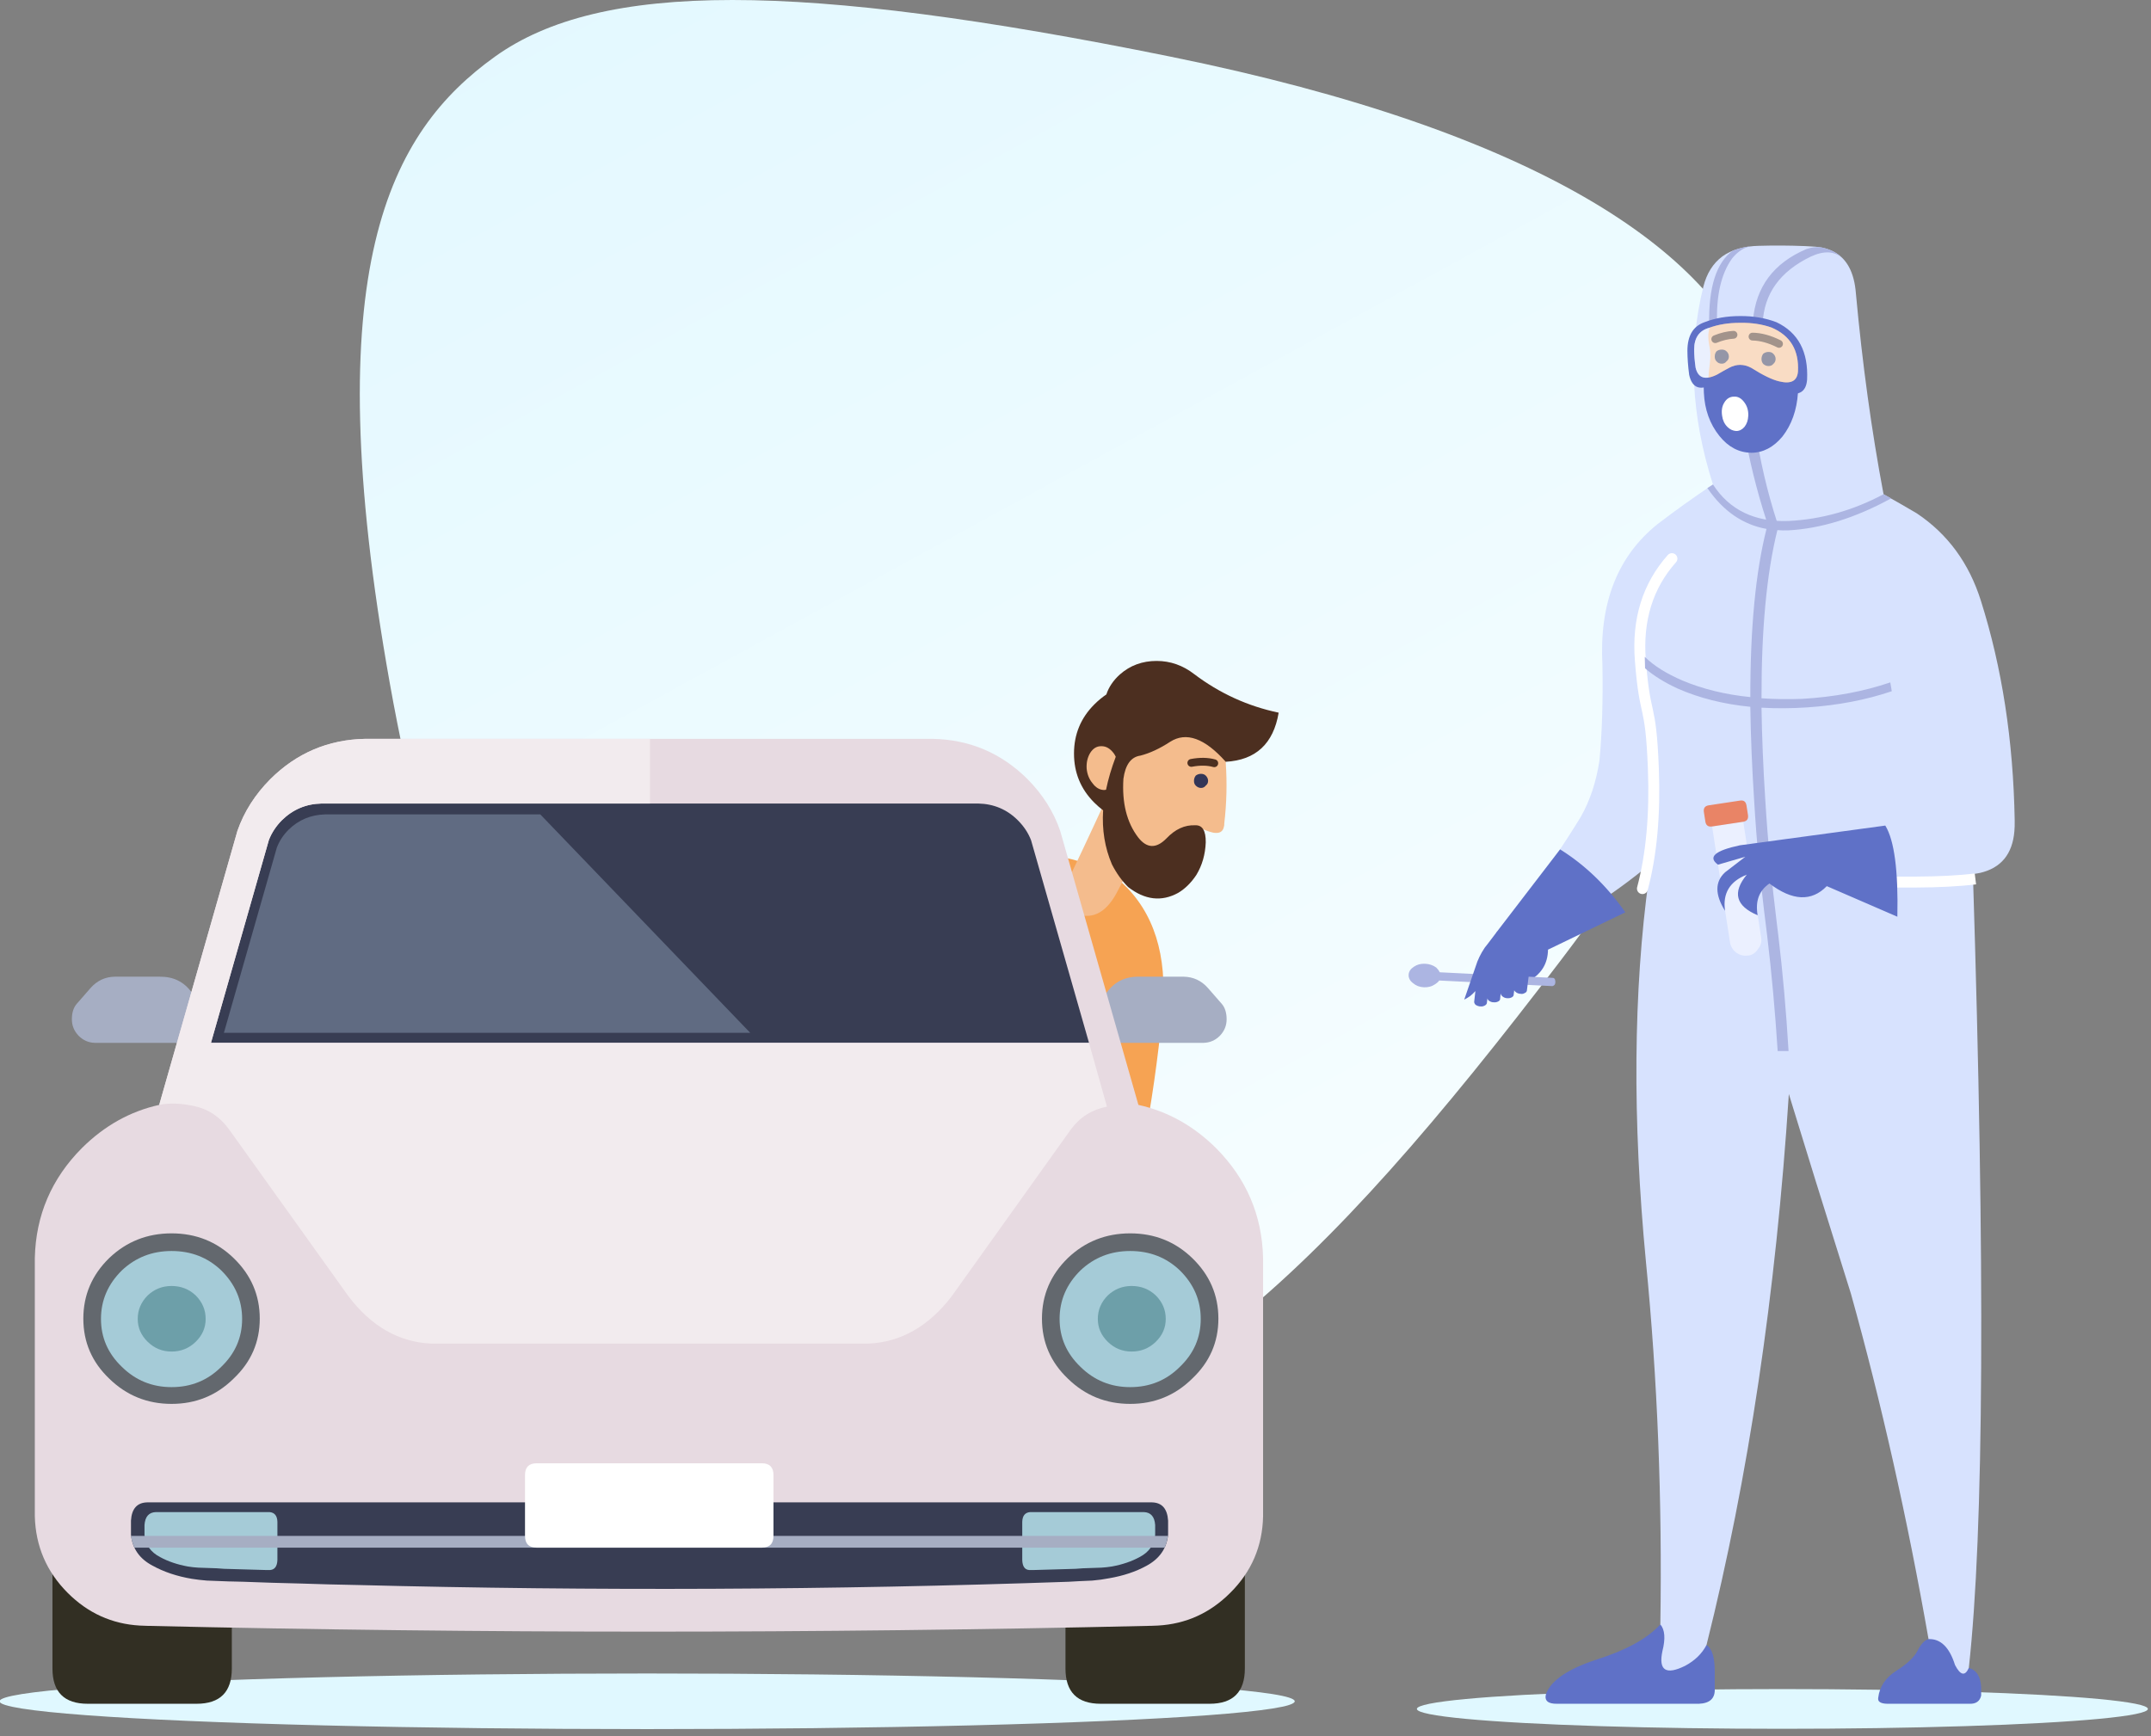 <?xml version="1.0" encoding="UTF-8"?>
<svg width="275px" height="222px" viewBox="0 0 275 222" version="1.1" xmlns="http://www.w3.org/2000/svg" xmlns:xlink="http://www.w3.org/1999/xlink">
    <rect x="0" y="0" width="275" height="222" fill="#808080" stroke="none"/>
    <!-- Generator: Sketch 64 (93537) - https://sketch.com -->
    <title>Group 4</title>
    <desc>Created with Sketch.</desc>
    <defs>
        <linearGradient x1="2.473%" y1="0%" x2="52.883%" y2="92.253%" id="linearGradient-1">
            <stop stop-color="#E2F8FF" offset="0%"></stop>
            <stop stop-color="#F5FDFF" offset="100%"></stop>
        </linearGradient>
    </defs>
    <g id="Page-1" stroke="none" stroke-width="1" fill="none" fill-rule="evenodd">
        <g id="*-00.02.01.-Intro-I---v02" transform="translate(-23, -109)">
            <g id="Group-4" transform="translate(22, 109)">
                <path d="M64.294,7.231 C77.747,-2.41 103.011,-2.41 150.586,7.231 C198.161,16.873 219.856,32.314 225.493,47.755 C231.13,63.196 230.987,82.822 200.483,122.874 C169.979,162.925 146.58,186 115.447,186 C84.315,186 60.342,140.61 50.842,87.401 C41.342,34.192 50.842,16.873 64.294,7.231 Z" id="Path-2" fill="url(#linearGradient-1)"></path>
                <g id="ig_test" transform="translate(0, 30)">
                    <g id="driver" transform="translate(121.993, 54.4)">
                        <g id="Group" transform="translate(0, 24.06)" fill="#F6A353" fill-rule="nonzero">
                            <g id="Layer82_0_FILL-link">
                                <g id="Layer82_0_FILL">
                                    <path d="M22.481,4.436 L16.767,1.617 C13.133,0.538 7.782,0.225 0.714,0.677 L0.714,36.73 L25.038,38.872 C26.211,32.789 27.075,26.762 27.632,20.79 C28.26,13.687 26.543,8.236 22.481,4.436 Z" id="Path"></path>
                                </g>
                            </g>
                        </g>
                        <g id="Group" transform="translate(14.286, 6.767)" fill="#F4BC8D" fill-rule="nonzero">
                            <g id="Layer81_0_FILL-link">
                                <g id="Layer81_0_FILL">
                                    <path d="M17.105,17.293 C17.603,16.491 18.067,15.676 18.496,14.85 C18.905,15.041 19.344,15.192 19.812,15.301 C20.618,15.453 21.081,15.19 21.203,14.511 C21.237,14.399 21.25,14.274 21.241,14.135 C21.547,11.519 21.609,8.925 21.429,6.353 C21.58,5.622 21.705,4.883 21.805,4.135 L20.639,0.15 L6.015,0.902 L6.015,11.278 C4.028,15.607 2.186,19.517 0.489,23.008 L1.917,25.526 C4.145,26.533 5.987,25.719 7.444,23.083 C8.03,21.984 8.607,20.881 9.173,19.775 L12.669,21.316 L17.105,17.293 Z" id="Path"></path>
                                </g>
                            </g>
                        </g>
                        <g id="Group" transform="translate(15.79, 0)" fill="#4C2F20" fill-rule="nonzero">
                            <g id="Layer80_0_FILL-link">
                                <g id="Layer80_0_FILL">
                                    <path d="M19.925,13.008 C23.764,12.795 26.02,10.702 26.692,6.729 C22.744,5.898 19.147,4.256 15.902,1.805 C14.448,0.677 12.844,0.113 11.09,0.113 C9.261,0.113 7.694,0.689 6.391,1.842 C5.547,2.605 4.971,3.457 4.662,4.399 C4.124,4.76 3.611,5.186 3.12,5.677 C1.391,7.406 0.526,9.499 0.526,11.955 C0.526,14.411 1.391,16.504 3.12,18.233 C3.484,18.597 3.86,18.923 4.248,19.211 C4.091,21.71 4.467,24.016 5.376,26.128 C5.956,27.263 6.646,28.228 7.444,29.023 C9.584,30.683 11.714,30.933 13.835,29.775 C14.714,29.256 15.491,28.492 16.166,27.481 C16.911,26.248 17.312,24.858 17.369,23.308 C17.387,21.811 16.936,21.084 16.015,21.128 C14.685,21.067 13.457,21.631 12.331,22.82 C11.028,24.141 9.825,24.091 8.722,22.669 C7.274,20.768 6.647,18.275 6.842,15.188 C7.09,13.373 7.817,12.383 9.023,12.218 C10.226,11.908 11.491,11.319 12.82,10.451 C14.872,9.14 17.241,9.992 19.925,13.008 Z" id="Path"></path>
                                </g>
                            </g>
                        </g>
                        <g id="Group" transform="translate(17.293, 10.526)" fill="#F4BC8D" fill-rule="nonzero">
                            <g id="Layer79_0_FILL-link">
                                <g id="Layer79_0_FILL">
                                    <path d="M1.391,5.226 C1.793,5.772 2.27,6.061 2.82,6.09 C2.922,6.094 3.022,6.082 3.12,6.053 C3.393,4.712 3.807,3.309 4.361,1.842 C4.292,1.689 4.204,1.539 4.098,1.391 C3.645,0.791 3.131,0.49 2.556,0.489 C1.953,0.467 1.464,0.755 1.09,1.353 C0.746,1.926 0.595,2.59 0.639,3.346 C0.709,4.081 0.96,4.708 1.391,5.226 Z" id="Path"></path>
                                </g>
                            </g>
                        </g>
                        <g id="Group" transform="translate(30.827, 12.03)">
                            <g id="Layer78_0_FILL-link" transform="translate(0.752, 2.256)" fill="#333657" fill-rule="nonzero">
                                <g id="Layer78_0_FILL">
                                    <path d="M1.579,1.767 C1.779,1.617 1.88,1.416 1.88,1.165 C1.88,0.915 1.779,0.689 1.579,0.489 C1.429,0.338 1.228,0.263 0.977,0.263 C0.727,0.263 0.501,0.338 0.301,0.489 C0.15,0.689 0.075,0.915 0.075,1.165 C0.075,1.416 0.15,1.617 0.301,1.767 C0.501,1.967 0.727,2.068 0.977,2.068 C1.228,2.068 1.429,1.967 1.579,1.767 Z" id="Path"></path>
                                </g>
                            </g>
                            <g id="Layer78_0_1_STROKES-link" stroke="#4C2F20" stroke-linecap="round" stroke-linejoin="round">
                                <path d="M0.489,1.12 C1.591,0.911 2.569,0.926 3.421,1.165" id="Layer78_0_1_STROKES"></path>
                            </g>
                        </g>
                    </g>
                    <g id="car" transform="translate(0.94, 64.174)">
                        <ellipse id="Oval" fill="#E0F8FF" cx="82.794" cy="123.369" rx="82.794" ry="3.556"></ellipse>
                        <g id="Group" transform="translate(6.767, 87.219)" fill="#322F23" fill-rule="nonzero">
                            <g id="Layer75_0_FILL-link">
                                <g id="Layer75_0_FILL">
                                    <path d="M18.421,0 L4.511,0 C1.504,0 0,1.504 0,4.511 L0,31.955 C0,34.963 1.504,36.466 4.511,36.466 L18.421,36.466 C21.429,36.466 22.932,34.963 22.932,31.955 L22.932,4.511 C22.932,1.504 21.429,0 18.421,0 M152.445,4.511 C152.445,1.504 150.941,0 147.933,0 L134.023,0 C131.016,0 129.512,1.504 129.512,4.511 L129.512,31.955 C129.512,34.963 131.016,36.466 134.023,36.466 L147.933,36.466 C150.941,36.466 152.445,34.963 152.445,31.955 L152.445,4.511 Z" id="Shape"></path>
                                </g>
                            </g>
                        </g>
                        <g id="Group" transform="translate(9.023, 30.075)" fill="#A6AEC3" fill-rule="nonzero">
                            <g id="Layer74_0_FILL-link">
                                <g id="Layer74_0_FILL">
                                    <path d="M5.714,0.639 C4.497,0.659 3.47,1.135 2.632,2.068 L0.827,4.135 C0.426,4.612 0.226,5.263 0.226,6.09 C0.226,6.892 0.514,7.594 1.09,8.196 C1.673,8.778 2.362,9.079 3.158,9.098 L17.256,9.098 L17.256,4.85 L15.526,2.632 C14.554,1.28 13.188,0.616 11.429,0.639 L5.714,0.639 M145.452,2.068 C144.625,1.14 143.597,0.664 142.369,0.639 L136.655,0.639 C134.901,0.614 133.535,1.278 132.557,2.632 L130.828,4.85 L130.828,9.098 L144.926,9.098 C145.728,9.073 146.417,8.772 146.993,8.196 C147.57,7.594 147.858,6.892 147.858,6.09 C147.858,5.263 147.658,4.612 147.257,4.135 L145.452,2.068 Z" id="Shape"></path>
                                </g>
                            </g>
                        </g>
                        <g id="Group" transform="translate(4.511, 0)" fill="#E7DAE1" fill-rule="nonzero">
                            <g id="Layer73_0_FILL-link">
                                <g id="Layer73_0_FILL">
                                    <path d="M157.031,66.692 C156.906,61.228 154.901,56.542 151.016,52.632 C148.134,49.775 144.825,47.933 141.091,47.106 L131.091,12.068 C130.264,9.637 128.873,7.431 126.918,5.451 C123.56,2.118 119.525,0.401 114.813,0.301 L42.218,0.301 C37.508,0.399 33.473,2.116 30.113,5.451 C28.154,7.424 26.751,9.63 25.902,12.068 L15.902,47.106 C12.191,47.928 8.895,49.77 6.015,52.632 C2.13,56.541 0.125,61.228 0,66.692 L0,99.7 C0.1,103.534 1.504,106.805 4.211,109.512 C6.79,112.091 9.86,113.482 13.421,113.685 C13.753,113.705 14.079,113.717 14.399,113.722 C57.079,114.707 99.761,114.707 142.444,113.722 C142.505,113.722 142.567,113.722 142.632,113.722 C142.945,113.713 143.259,113.701 143.572,113.685 C147.154,113.487 150.236,112.096 152.82,109.512 C155.552,106.805 156.956,103.534 157.031,99.7 L157.031,66.692 Z" id="Path"></path>
                                </g>
                            </g>
                        </g>
                        <g id="Group" transform="translate(10.526, 63.158)" fill="#63686E" fill-rule="nonzero">
                            <g id="Layer72_0_FILL-link">
                                <g id="Layer72_0_FILL">
                                    <path d="M11.466,0.376 C8.358,0.376 5.702,1.429 3.496,3.534 C1.291,5.689 0.188,8.271 0.188,11.278 C0.188,14.286 1.291,16.842 3.496,18.947 C5.702,21.103 8.358,22.181 11.466,22.181 C14.574,22.181 17.218,21.103 19.399,18.947 C21.629,16.842 22.744,14.286 22.744,11.278 C22.744,8.271 21.629,5.689 19.399,3.534 C17.218,1.429 14.574,0.376 11.466,0.376 M141.956,18.947 C144.186,16.842 145.302,14.286 145.302,11.278 C145.302,8.271 144.186,5.689 141.956,3.534 C139.775,1.429 137.131,0.376 134.023,0.376 C130.916,0.376 128.259,1.429 126.053,3.534 C123.848,5.689 122.745,8.271 122.745,11.278 C122.745,14.286 123.848,16.842 126.053,18.947 C128.259,21.103 130.916,22.181 134.023,22.181 C137.131,22.181 139.775,21.103 141.956,18.947 Z" id="Shape"></path>
                                </g>
                            </g>
                        </g>
                        <g id="Group" transform="translate(12.782, 65.414)" fill="#A5CBD7" fill-rule="nonzero">
                            <g id="Layer71_0_FILL-link">
                                <g id="Layer71_0_FILL">
                                    <path d="M9.211,0.376 C6.729,0.376 4.612,1.203 2.857,2.857 C1.078,4.612 0.188,6.679 0.188,9.06 C0.188,11.441 1.078,13.484 2.857,15.188 C4.612,16.917 6.729,17.782 9.211,17.782 C11.717,17.782 13.835,16.917 15.564,15.188 C17.343,13.484 18.233,11.441 18.233,9.06 C18.233,6.679 17.343,4.612 15.564,2.857 C13.835,1.203 11.717,0.376 9.211,0.376 M138.121,15.188 C139.901,13.484 140.79,11.441 140.79,9.06 C140.79,6.679 139.901,4.612 138.121,2.857 C136.392,1.203 134.274,0.376 131.768,0.376 C129.286,0.376 127.169,1.203 125.414,2.857 C123.635,4.612 122.745,6.679 122.745,9.06 C122.745,11.441 123.635,13.484 125.414,15.188 C127.169,16.917 129.286,17.782 131.768,17.782 C134.274,17.782 136.392,16.917 138.121,15.188 Z" id="Shape"></path>
                                </g>
                            </g>
                        </g>
                        <g id="Group" transform="translate(17.293, 69.925)" fill="#6D9FA9" fill-rule="nonzero">
                            <g id="Layer70_0_FILL-link">
                                <g id="Layer70_0_FILL">
                                    <path d="M130.527,7.481 C131.379,6.654 131.805,5.677 131.805,4.549 C131.805,3.396 131.379,2.393 130.527,1.541 C129.675,0.739 128.647,0.338 127.444,0.338 C126.266,0.338 125.251,0.739 124.399,1.541 C123.547,2.393 123.121,3.396 123.121,4.549 C123.121,5.677 123.547,6.654 124.399,7.481 C125.251,8.308 126.266,8.722 127.444,8.722 C128.647,8.722 129.675,8.308 130.527,7.481 M7.782,7.481 C8.634,6.654 9.06,5.677 9.06,4.549 C9.06,3.396 8.634,2.393 7.782,1.541 C6.93,0.739 5.902,0.338 4.699,0.338 C3.521,0.338 2.506,0.739 1.654,1.541 C0.802,2.393 0.376,3.396 0.376,4.549 C0.376,5.677 0.802,6.654 1.654,7.481 C2.506,8.308 3.521,8.722 4.699,8.722 C5.902,8.722 6.93,8.308 7.782,7.481 Z" id="Shape"></path>
                                </g>
                            </g>
                        </g>
                        <g id="Group" transform="translate(16.541, 97.745)" fill="#383D53" fill-rule="nonzero">
                            <g id="Layer69_0_FILL-link">
                                <g id="Layer69_0_FILL">
                                    <path d="M2.331,0.188 C1.045,0.22 0.356,0.997 0.263,2.519 L0.263,4.323 C0.44,6.083 1.355,7.399 3.008,8.271 C4.457,9.076 6.136,9.64 8.045,9.962 C8.66,10.06 9.299,10.135 9.962,10.188 C10.958,10.227 11.948,10.265 12.932,10.301 C13.001,10.303 13.064,10.303 13.12,10.301 C13.621,10.321 14.122,10.333 14.624,10.338 C17.068,10.435 19.512,10.51 21.955,10.564 C24.349,10.648 26.743,10.71 29.136,10.752 C59.575,11.534 89.914,11.396 120.151,10.338 L121.467,10.263 C122.031,10.241 122.595,10.216 123.159,10.188 C123.918,10.125 124.645,10.025 125.339,9.887 C127.14,9.576 128.719,9.05 130.076,8.308 C131.755,7.406 132.683,6.078 132.858,4.323 L132.858,2.519 C132.758,0.99 132.068,0.213 130.79,0.188 L2.331,0.188 Z" id="Path"></path>
                                </g>
                            </g>
                        </g>
                        <g id="Group" transform="translate(18.045, 98.497)" fill="#A5CBD7" fill-rule="nonzero">
                            <g id="Layer68_0_FILL-link">
                                <g id="Layer68_0_FILL">
                                    <path d="M113.722,0.677 C113.071,0.727 112.733,1.14 112.707,1.917 L112.707,6.805 C112.733,7.607 113.021,8.033 113.572,8.083 C113.722,8.083 113.86,8.083 113.986,8.083 C114.086,8.083 114.186,8.083 114.286,8.083 C116.016,8.033 117.758,7.983 119.512,7.932 C119.863,7.907 120.214,7.882 120.565,7.857 C120.615,7.857 120.652,7.857 120.677,7.857 C121.379,7.832 122.093,7.807 122.82,7.782 C123.271,7.757 123.723,7.707 124.174,7.632 C125.527,7.381 126.705,6.98 127.708,6.429 C128.911,5.802 129.575,4.862 129.7,3.609 L129.7,2.331 C129.625,1.253 129.136,0.702 128.234,0.677 L113.722,0.677 M1.955,0.677 C1.053,0.702 0.564,1.253 0.489,2.331 L0.489,3.609 C0.614,4.862 1.278,5.802 2.481,6.429 C3.484,6.98 4.662,7.381 6.015,7.632 C6.466,7.707 6.917,7.757 7.368,7.782 C8.095,7.807 8.81,7.832 9.511,7.857 C9.536,7.857 9.574,7.857 9.624,7.857 C9.975,7.882 10.326,7.907 10.677,7.932 C12.431,7.983 14.173,8.033 15.902,8.083 C16.003,8.084 16.103,8.084 16.203,8.083 C16.336,8.085 16.461,8.085 16.579,8.083 C17.15,8.021 17.451,7.595 17.481,6.805 L17.481,1.917 C17.456,1.144 17.118,0.73 16.466,0.677 L1.955,0.677 Z" id="Shape"></path>
                                </g>
                            </g>
                        </g>
                        <g id="Group" transform="translate(16.541, 101.504)" fill="#A6AEC3" fill-rule="nonzero">
                            <g id="Layer67_0_FILL-link">
                                <g id="Layer67_0_FILL">
                                    <path d="M0.263,0.714 C0.344,1.259 0.494,1.76 0.714,2.218 L132.407,2.218 C132.627,1.759 132.765,1.258 132.82,0.714 L0.263,0.714 Z" id="Path"></path>
                                </g>
                            </g>
                        </g>
                        <g id="Group" transform="translate(66.918, 92.482)" fill="#FFFFFF" fill-rule="nonzero">
                            <g id="Layer66_0_FILL-link">
                                <g id="Layer66_0_FILL">
                                    <path d="M0.263,9.737 C0.263,10.739 0.764,11.241 1.767,11.241 L30.527,11.241 C31.529,11.241 32.03,10.739 32.03,9.737 L32.03,1.955 C32.03,0.952 31.529,0.451 30.527,0.451 L1.767,0.451 C0.764,0.451 0.263,0.952 0.263,1.955 L0.263,9.737 Z" id="Path"></path>
                                </g>
                            </g>
                        </g>
                        <g id="Group" transform="translate(26.316, 8.271)" fill="#383D53" fill-rule="nonzero">
                            <g id="Layer65_0_FILL-link">
                                <g id="Layer65_0_FILL">
                                    <path d="M103.873,2.444 C102.485,1.056 100.793,0.341 98.798,0.301 L14.85,0.301 C12.879,0.341 11.187,1.056 9.774,2.444 C9.028,3.203 8.476,4.043 8.12,4.962 L0.714,30.902 L112.971,30.902 L105.565,5 C105.21,4.069 104.646,3.217 103.873,2.444 Z" id="Path"></path>
                                </g>
                            </g>
                        </g>
                        <g id="Group" transform="translate(28.572, 9.774)" fill="#606B82" fill-rule="nonzero">
                            <g id="Layer64_0_FILL-link">
                                <g id="Layer64_0_FILL">
                                    <path d="M8.384,2.143 C7.707,2.82 7.206,3.584 6.88,4.436 L0.113,28.12 L67.406,28.12 L40.564,0.188 L13.045,0.188 C11.216,0.238 9.662,0.89 8.384,2.143 Z" id="Path"></path>
                                </g>
                            </g>
                        </g>
                        <g id="Group" transform="translate(20.301, 0)" fill="#F2EBEE" fill-rule="nonzero">
                            <g id="Layer63_0_FILL-link">
                                <g id="Layer63_0_FILL">
                                    <path d="M0.113,47.106 C1.448,46.83 2.989,46.893 4.737,47.294 C6.478,47.695 7.92,48.685 9.06,50.263 L24.286,71.542 C27.209,75.422 30.756,77.452 34.925,77.632 L90.752,77.632 C94.913,77.457 98.472,75.439 101.429,71.579 L116.655,50.263 C117.808,48.685 119.349,47.707 121.279,47.331 L118.986,39.173 L6.729,39.173 L14.135,13.233 C14.491,12.314 15.043,11.474 15.79,10.714 C17.202,9.326 18.894,8.612 20.865,8.571 L62.858,8.571 L62.858,0.301 L26.429,0.301 C21.718,0.399 17.683,2.116 14.323,5.451 C12.364,7.424 10.961,9.63 10.113,12.068 L0.113,47.106 Z" id="Path"></path>
                                </g>
                            </g>
                        </g>
                    </g>
                    <g id="sanitario" transform="translate(180.64, 0)">
                        <ellipse id="ss" fill="#E0F8FF" cx="48.234" cy="188.519" rx="46.73" ry="2.54"></ellipse>
                        <g id="Group" transform="translate(18.797, 0.391)">
                            <path d="M26.617,1.038 C28.39,0.985 30.294,0.997 32.331,1.076 C32.752,1.102 33.178,1.127 33.609,1.151 C35.661,1.309 37.115,2.186 37.97,3.783 C38.444,4.674 38.732,5.789 38.835,7.129 C39.66,16.136 40.838,24.695 42.369,32.805 C42.367,32.806 42.365,32.808 42.363,32.809 C43.823,33.618 45.241,34.432 46.617,35.249 C50.563,37.881 53.295,41.603 54.812,46.414 C57.52,54.963 58.961,64.324 59.136,74.497 C59.144,75.056 59.131,75.52 59.098,75.888 C58.853,78.826 57.387,80.606 54.7,81.227 C54.4,81.279 54.099,81.33 53.797,81.377 C55.376,131.596 55.201,165.431 53.271,182.881 L53.271,182.881 L53.534,186.415 L48.121,185.287 L48.121,179.197 C45.402,163.707 42.093,148.983 38.196,135.024 C34.871,124.444 32.227,115.935 30.263,109.498 C28.605,135.063 25.096,158.547 19.737,179.949 L19.737,179.949 L19.624,182.355 L16.316,186.115 L11.353,183.972 L13.835,177.318 C14.084,161.429 13.47,145.978 11.993,130.964 C10.25,112.739 10.375,96.373 12.368,81.866 C12.424,81.283 12.474,80.694 12.519,80.099 C10.078,82.139 7.559,83.969 4.962,85.588 L4.962,85.588 L0.376,79.159 C1.445,77.587 2.535,75.895 3.647,74.084 C4.836,72.004 5.638,69.586 6.053,66.828 C6.382,63.34 6.508,59.28 6.429,54.648 C6.007,46.751 8.35,40.749 13.459,36.64 C15.701,34.921 18.069,33.227 20.561,31.558 C17.759,22.79 17.346,14.372 19.323,6.301 C19.75,4.586 20.565,3.282 21.767,2.392 C22.966,1.53 24.545,1.079 26.504,1.038 C26.548,1.037 26.585,1.037 26.617,1.038 Z" id="Combined-Shape" fill="#D7E2FE" fill-rule="nonzero"></path>
                            <path d="M11.913,83.254 C12.998,78.87 13.374,73.737 13.041,67.854 C12.54,59.029 11.881,61.841 11.137,54.073 C10.641,48.895 11.91,44.538 14.944,41.004" id="Path-3" stroke="#FFFFFF" stroke-width="1.4" stroke-linecap="round" transform="translate(12.988, 62.129) rotate(1) translate(-12.988, -62.129) "></path>
                            <path d="M54.113,81.995 C52.041,82.252 49.411,82.388 46.221,82.402 C43.032,82.415 39.874,82.346 36.748,82.193" id="Path-4" stroke="#FFFFFF" stroke-width="1.4"></path>
                        </g>
                        <g id="Group" transform="translate(17.293, 177.709)" fill="#5F71C7" fill-rule="nonzero">
                            <g id="Layer52_0_FILL-link">
                                <g id="Layer52_0_FILL">
                                    <path d="M20.263,10.15 C21.685,10.094 22.361,9.443 22.293,8.196 L22.293,6.241 C22.322,4.291 21.971,3.088 21.241,2.632 C20.656,3.75 19.741,4.64 18.496,5.301 C16.049,6.509 15.084,5.883 15.602,3.421 C16.007,1.82 15.92,0.679 15.338,0 C13.689,1.797 10.995,3.288 7.256,4.474 C3.545,5.679 1.364,7.158 0.714,8.91 C0.497,9.757 0.973,10.17 2.143,10.15 L20.263,10.15 M53.008,5.188 C52.299,2.924 51.171,1.821 49.624,1.88 C49.132,2.002 48.668,2.49 48.233,3.346 C47.794,4.204 46.879,5.069 45.489,5.94 C44.124,6.831 43.36,7.971 43.196,9.361 C43.092,9.87 43.481,10.133 44.361,10.15 L54.85,10.15 C55.689,10.18 56.19,9.829 56.354,9.098 L56.354,8.045 C56.284,6.662 55.758,5.835 54.775,5.564 C54.292,6.653 53.703,6.528 53.008,5.188 Z" id="Shape"></path>
                                </g>
                            </g>
                        </g>
                        <g id="Group" transform="translate(9.774, 78.46)" fill="#5F71C7" fill-rule="nonzero">
                            <g id="Layer51_0_FILL-link">
                                <g id="Layer51_0_FILL">
                                    <path d="M10.038,0.15 L1.992,10.639 L0,16.692 L5.94,17.03 C7.615,16.149 8.467,14.796 8.496,12.97 L18.384,8.196 C16.003,4.812 13.221,2.13 10.038,0.15 Z" id="Path"></path>
                                </g>
                            </g>
                        </g>
                        <g id="Group" transform="translate(0, 92.746)" fill="#ACB5E2" fill-rule="nonzero">
                            <path d="M0.451,1.88 C0.426,2.306 0.614,2.669 1.015,2.97 C1.391,3.296 1.855,3.471 2.406,3.496 C2.957,3.521 3.446,3.383 3.872,3.083 C4.073,2.957 4.236,2.807 4.361,2.632 L18.797,3.346 C18.897,3.346 18.998,3.296 19.098,3.196 C19.173,3.095 19.211,2.97 19.211,2.82 C19.211,2.694 19.186,2.569 19.135,2.444 C19.06,2.343 18.973,2.293 18.872,2.293 L4.436,1.579 C4.336,1.378 4.185,1.178 3.985,0.977 C3.584,0.677 3.108,0.514 2.556,0.489 C2.005,0.464 1.529,0.589 1.128,0.865 C0.702,1.14 0.476,1.479 0.451,1.88 Z" id="Path"></path>
                        </g>
                        <g id="Group" transform="translate(7.519, 88.986)" fill="#5F71C7" fill-rule="nonzero">
                            <g id="Layer49_0_FILL-link">
                                <g id="Layer49_0_FILL">
                                    <path d="M4.248,0.113 L3.083,1.654 C2.945,1.829 2.807,2.004 2.669,2.18 C2.138,2.966 1.749,3.768 1.504,4.586 L0.038,8.835 C0.288,8.709 0.539,8.559 0.789,8.384 C1.021,8.199 1.247,7.986 1.466,7.744 L1.316,9.06 C1.291,9.186 1.341,9.323 1.466,9.474 C1.485,9.487 1.497,9.499 1.504,9.511 C1.673,9.614 1.835,9.677 1.992,9.699 L2.068,9.699 C2.175,9.713 2.275,9.713 2.368,9.699 C2.449,9.684 2.524,9.659 2.594,9.624 C2.677,9.593 2.74,9.555 2.782,9.511 C2.868,9.449 2.918,9.374 2.932,9.286 L3.008,8.647 C3.008,8.747 3.058,8.847 3.158,8.947 C3.333,9.073 3.509,9.148 3.684,9.173 L3.797,9.173 C3.972,9.198 4.148,9.173 4.323,9.098 C4.499,9.023 4.599,8.922 4.624,8.797 L4.699,8.008 C4.699,8.158 4.774,8.296 4.925,8.421 C5.075,8.546 5.251,8.622 5.451,8.647 L5.526,8.647 C5.702,8.672 5.877,8.647 6.053,8.571 C6.228,8.496 6.328,8.396 6.353,8.271 L6.429,7.632 C6.454,7.707 6.516,7.782 6.617,7.857 C6.767,7.983 6.942,8.058 7.143,8.083 L7.218,8.083 C7.394,8.133 7.569,8.108 7.744,8.008 C7.822,7.974 7.884,7.937 7.932,7.895 C7.994,7.84 8.031,7.777 8.045,7.707 L8.346,5.301 L4.248,0.113 Z" id="Path"></path>
                                </g>
                            </g>
                        </g>
                        <g id="Group" transform="translate(38.346, 1.016)" fill="#ACB5E2" fill-rule="nonzero">
                            <g id="Layer47_0_FILL-link">
                                <g id="Layer47_0_FILL">
                                    <path d="M4.962,23.797 C5.622,27.707 6.574,31.592 7.82,35.451 L8.346,36.692 L9.211,35.752 C7.94,31.817 7.013,27.832 6.429,23.797 L4.962,23.797 M3.609,1.015 C3.598,1.023 3.586,1.023 3.571,1.015 C1.451,2.521 0.436,5.691 0.526,10.526 L1.541,10.489 C1.404,6.823 2.043,4.004 3.459,2.03 C4.195,1.122 5.022,0.596 5.94,0.451 C5.076,0.558 4.299,0.746 3.609,1.015 M13.496,1.805 C15.209,1.005 16.575,1.08 17.594,2.03 C16.887,1.298 15.96,0.821 14.812,0.602 L14.699,0.602 C14.214,0.534 13.638,0.61 12.97,0.827 C8.774,2.612 6.493,5.657 6.128,9.962 L7.368,10.338 C7.537,6.542 9.58,3.697 13.496,1.805 Z" id="Shape"></path>
                                </g>
                            </g>
                        </g>
                        <g id="Group" transform="translate(38.346, 10.79)" fill="#F4BC8D" fill-rule="nonzero">
                            <g id="Layer46_0_FILL-link">
                                <g id="Layer46_0_FILL">
                                    <path d="M0.602,5.79 C0.469,6.723 0.394,7.888 0.376,9.286 L10.94,10.113 L12.481,7.068 L11.429,2.82 L8.571,0.451 C6.411,0.05 4.093,-0.075 1.617,0.075 C0.573,0.59 0.21,1.668 0.526,3.308 C0.704,4.033 0.729,4.86 0.602,5.79 Z" id="Path"></path>
                                </g>
                            </g>
                        </g>
                        <g id="Group" transform="translate(39.098, 14.55)" fill="#333657" fill-rule="nonzero">
                            <g id="Layer45_0_FILL-link">
                                <g id="Layer45_0_FILL">
                                    <path d="M6.692,1.992 C6.892,2.168 7.118,2.256 7.368,2.256 C7.619,2.256 7.82,2.168 7.97,1.992 C8.17,1.817 8.271,1.604 8.271,1.353 C8.271,1.103 8.17,0.877 7.97,0.677 C7.82,0.526 7.619,0.451 7.368,0.451 C7.118,0.451 6.892,0.526 6.692,0.677 C6.541,0.877 6.466,1.103 6.466,1.353 C6.466,1.604 6.541,1.817 6.692,1.992 M1.992,1.654 C2.193,1.504 2.293,1.303 2.293,1.053 C2.293,0.777 2.193,0.551 1.992,0.376 C1.842,0.226 1.642,0.15 1.391,0.15 C1.115,0.15 0.89,0.226 0.714,0.376 C0.564,0.551 0.489,0.777 0.489,1.053 C0.489,1.303 0.564,1.504 0.714,1.654 C0.89,1.855 1.115,1.955 1.391,1.955 C1.642,1.955 1.842,1.855 1.992,1.654 Z" id="Shape"></path>
                                </g>
                            </g>
                        </g>
                        <g id="Group" transform="translate(39.098, 11.014)" stroke="#4C2F20" stroke-linecap="round" stroke-linejoin="round">
                            <path d="M5.451,1.686 C6.485,1.923 7.526,2.461 8.571,3.299" id="Layer44_0_1_STROKES-path" transform="translate(7.011, 2.493) rotate(-12) translate(-7.011, -2.493) "></path>
                            <path d="M0.639,2.589 C1.358,2.099 2.078,1.755 2.801,1.559" id="Layer44_0_1_STROKES-path" transform="translate(1.72, 2.074) rotate(12) translate(-1.72, -2.074) "></path>
                        </g>
                        <g id="Group" transform="translate(37.594, 16.805)" fill="#5F71C7" fill-rule="nonzero">
                            <g id="Layer43_0_FILL-link">
                                <g id="Layer43_0_FILL">
                                    <path d="M0.602,1.955 C0.575,2.427 0.575,2.916 0.602,3.421 C0.702,5.576 1.366,7.419 2.594,8.947 C3.722,10.351 5.075,11.065 6.654,11.09 C8.158,11.09 9.486,10.401 10.639,9.023 C11.817,7.519 12.481,5.652 12.632,3.421 C12.64,3.141 12.64,2.865 12.632,2.594 L8.947,1.992 C7.955,1.174 6.702,0.572 5.188,0.188 C3.613,0.915 2.084,1.504 0.602,1.955 Z" id="Path"></path>
                                </g>
                            </g>
                        </g>
                        <g id="Group" transform="translate(39.85, 20.565)" fill="#FFFFFF" fill-rule="nonzero">
                            <g id="Layer42_0_FILL-link">
                                <g id="Layer42_0_FILL">
                                    <path d="M2.218,0.15 C1.667,0.15 1.241,0.414 0.94,0.94 C0.664,1.391 0.576,1.942 0.677,2.594 C0.752,3.17 0.977,3.647 1.353,4.023 C1.679,4.348 2.055,4.524 2.481,4.549 C2.882,4.549 3.233,4.373 3.534,4.023 C3.835,3.647 3.998,3.17 4.023,2.594 C4.048,1.942 3.885,1.378 3.534,0.902 C3.158,0.376 2.719,0.125 2.218,0.15 Z" id="Path"></path>
                                </g>
                            </g>
                        </g>
                        <g id="Group" transform="translate(36.09, 10.038)">
                            <path d="M0,4.812 C0.005,5.76 0.08,6.787 0.226,7.895 C0.605,9.604 1.645,9.98 3.346,9.023 C3.989,8.589 4.591,8.201 5.15,7.857 C6.228,7.233 7.306,7.246 8.384,7.895 C10.107,9.121 11.486,9.873 12.519,10.15 C14.243,10.629 15.17,10.09 15.301,8.534 C15.478,4.942 14.174,2.486 11.391,1.165 C9.979,0.624 8.425,0.361 6.729,0.376 C5.041,0.376 3.524,0.639 2.18,1.165 C0.734,1.668 0.008,2.884 0,4.812 M1.053,6.993 C0.927,6.14 0.865,5.363 0.865,4.662 C0.865,3.158 1.504,2.231 2.782,1.88 C3.935,1.454 5.251,1.241 6.729,1.241 C8.208,1.216 9.549,1.416 10.752,1.842 C13.158,2.87 14.286,4.749 14.135,7.481 C14.035,8.684 13.233,9.098 11.729,8.722 C10.852,8.521 9.662,7.945 8.158,6.993 C7.206,6.491 6.266,6.491 5.338,6.993 C4.862,7.243 4.348,7.531 3.797,7.857 C2.293,8.609 1.378,8.321 1.053,6.993 Z" id="Shape" fill="#5F71C7" fill-rule="nonzero"></path>
                            <path d="M1.053,6.993 C0.927,6.14 0.865,5.363 0.865,4.662 C0.865,3.158 1.504,2.231 2.782,1.88 C3.935,1.454 5.251,1.241 6.729,1.241 C8.208,1.216 9.549,1.416 10.752,1.842 C13.158,2.87 14.286,4.749 14.135,7.481 C14.035,8.684 13.233,9.098 11.729,8.722 C10.852,8.521 9.662,7.945 8.158,6.993 C7.206,6.491 6.266,6.491 5.338,6.993 C4.862,7.243 4.348,7.531 3.797,7.857 C2.293,8.609 1.378,8.321 1.053,6.993 Z" id="Path" fill-opacity="0.48" fill="#FFFFFF"></path>
                        </g>
                        <g id="Group" transform="translate(30.075, 31.843)" fill="#ACB5E2" fill-rule="nonzero">
                            <g id="Layer40_0_FILL-link">
                                <g id="Layer40_0_FILL">
                                    <path d="M32.143,26.542 C32.084,26.178 32.022,25.802 31.955,25.414 C28.534,26.578 24.787,27.279 20.714,27.519 C18.9,27.588 17.158,27.563 15.489,27.444 C15.476,18.609 16.152,11.441 17.519,5.94 C17.968,5.981 18.42,5.993 18.872,5.977 C23.095,5.753 27.494,4.387 32.068,1.88 C31.743,1.712 31.417,1.536 31.09,1.353 C27.219,3.42 23.171,4.561 18.947,4.774 C14.626,4.93 11.405,3.376 9.286,0.113 C9.052,0.269 8.814,0.419 8.571,0.564 C10.571,3.498 13.09,5.239 16.128,5.79 C14.74,11.278 14.05,18.446 14.06,27.293 C10.874,26.973 7.992,26.271 5.414,25.188 C3.329,24.294 1.712,23.279 0.564,22.143 C0.568,22.63 0.581,23.119 0.602,23.609 C1.697,24.56 3.088,25.425 4.774,26.203 C7.55,27.423 10.645,28.199 14.06,28.534 C14.11,32.248 14.273,36.245 14.549,40.527 C14.85,45.664 15.351,50.99 16.053,56.504 C16.103,56.905 16.153,57.306 16.203,57.707 C16.78,62.519 17.231,67.469 17.556,72.557 C18.026,72.562 18.49,72.562 18.947,72.557 C18.646,67.471 18.208,62.521 17.632,57.707 C17.581,57.304 17.531,56.903 17.481,56.504 C16.792,50.99 16.291,45.664 15.978,40.527 C15.706,36.286 15.543,32.326 15.489,28.647 C17.365,28.756 19.32,28.744 21.354,28.609 C25.262,28.344 28.859,27.655 32.143,26.542 Z" id="Path"></path>
                                </g>
                            </g>
                        </g>
                        <g id="Group" transform="translate(37.594, 71.693)" fill-rule="nonzero">
                            <g id="Layer39_0_FILL-link">
                                <g id="Layer39_0_FILL">
                                    <path d="M5.639,3.383 L1.654,3.985 L3.947,18.835 C4.048,19.361 4.311,19.787 4.737,20.113 C5.188,20.439 5.677,20.564 6.203,20.489 L6.316,20.489 C6.817,20.414 7.218,20.138 7.519,19.662 C7.87,19.236 8.008,18.76 7.932,18.233 L5.639,3.383 Z" id="Path" fill="#EBF0FF"></path>
                                    <path d="M0.789,3.346 C0.865,3.847 1.153,4.06 1.654,3.985 L5.639,3.383 C6.115,3.308 6.316,3.02 6.241,2.519 L6.053,1.316 C5.977,0.815 5.702,0.602 5.226,0.677 L1.241,1.278 C0.739,1.353 0.526,1.642 0.602,2.143 L0.789,3.346 Z" id="Path" fill="#E98466"></path>
                                </g>
                            </g>
                        </g>
                        <g id="Group" transform="translate(39.098, 75.452)" fill="#5F71C7" fill-rule="nonzero">
                            <g id="Layer38_0_FILL-link">
                                <g id="Layer38_0_FILL">
                                    <path d="M3.722,2.632 C0.509,3.312 -0.431,4.139 0.902,5.113 L4.399,4.098 L1.805,6.09 C0.501,7.293 0.501,8.935 1.805,11.015 C1.479,8.785 2.406,7.243 4.586,6.391 C2.707,8.672 3.17,10.401 5.977,11.579 C5.65,9.785 6.151,8.431 7.481,7.519 C10.414,9.749 12.857,9.862 14.812,7.857 L23.835,11.767 C23.96,5.877 23.446,1.992 22.293,0.113 L3.722,2.632 Z" id="Path"></path>
                                </g>
                            </g>
                        </g>
                    </g>
                </g>
            </g>
        </g>
    </g>
</svg>